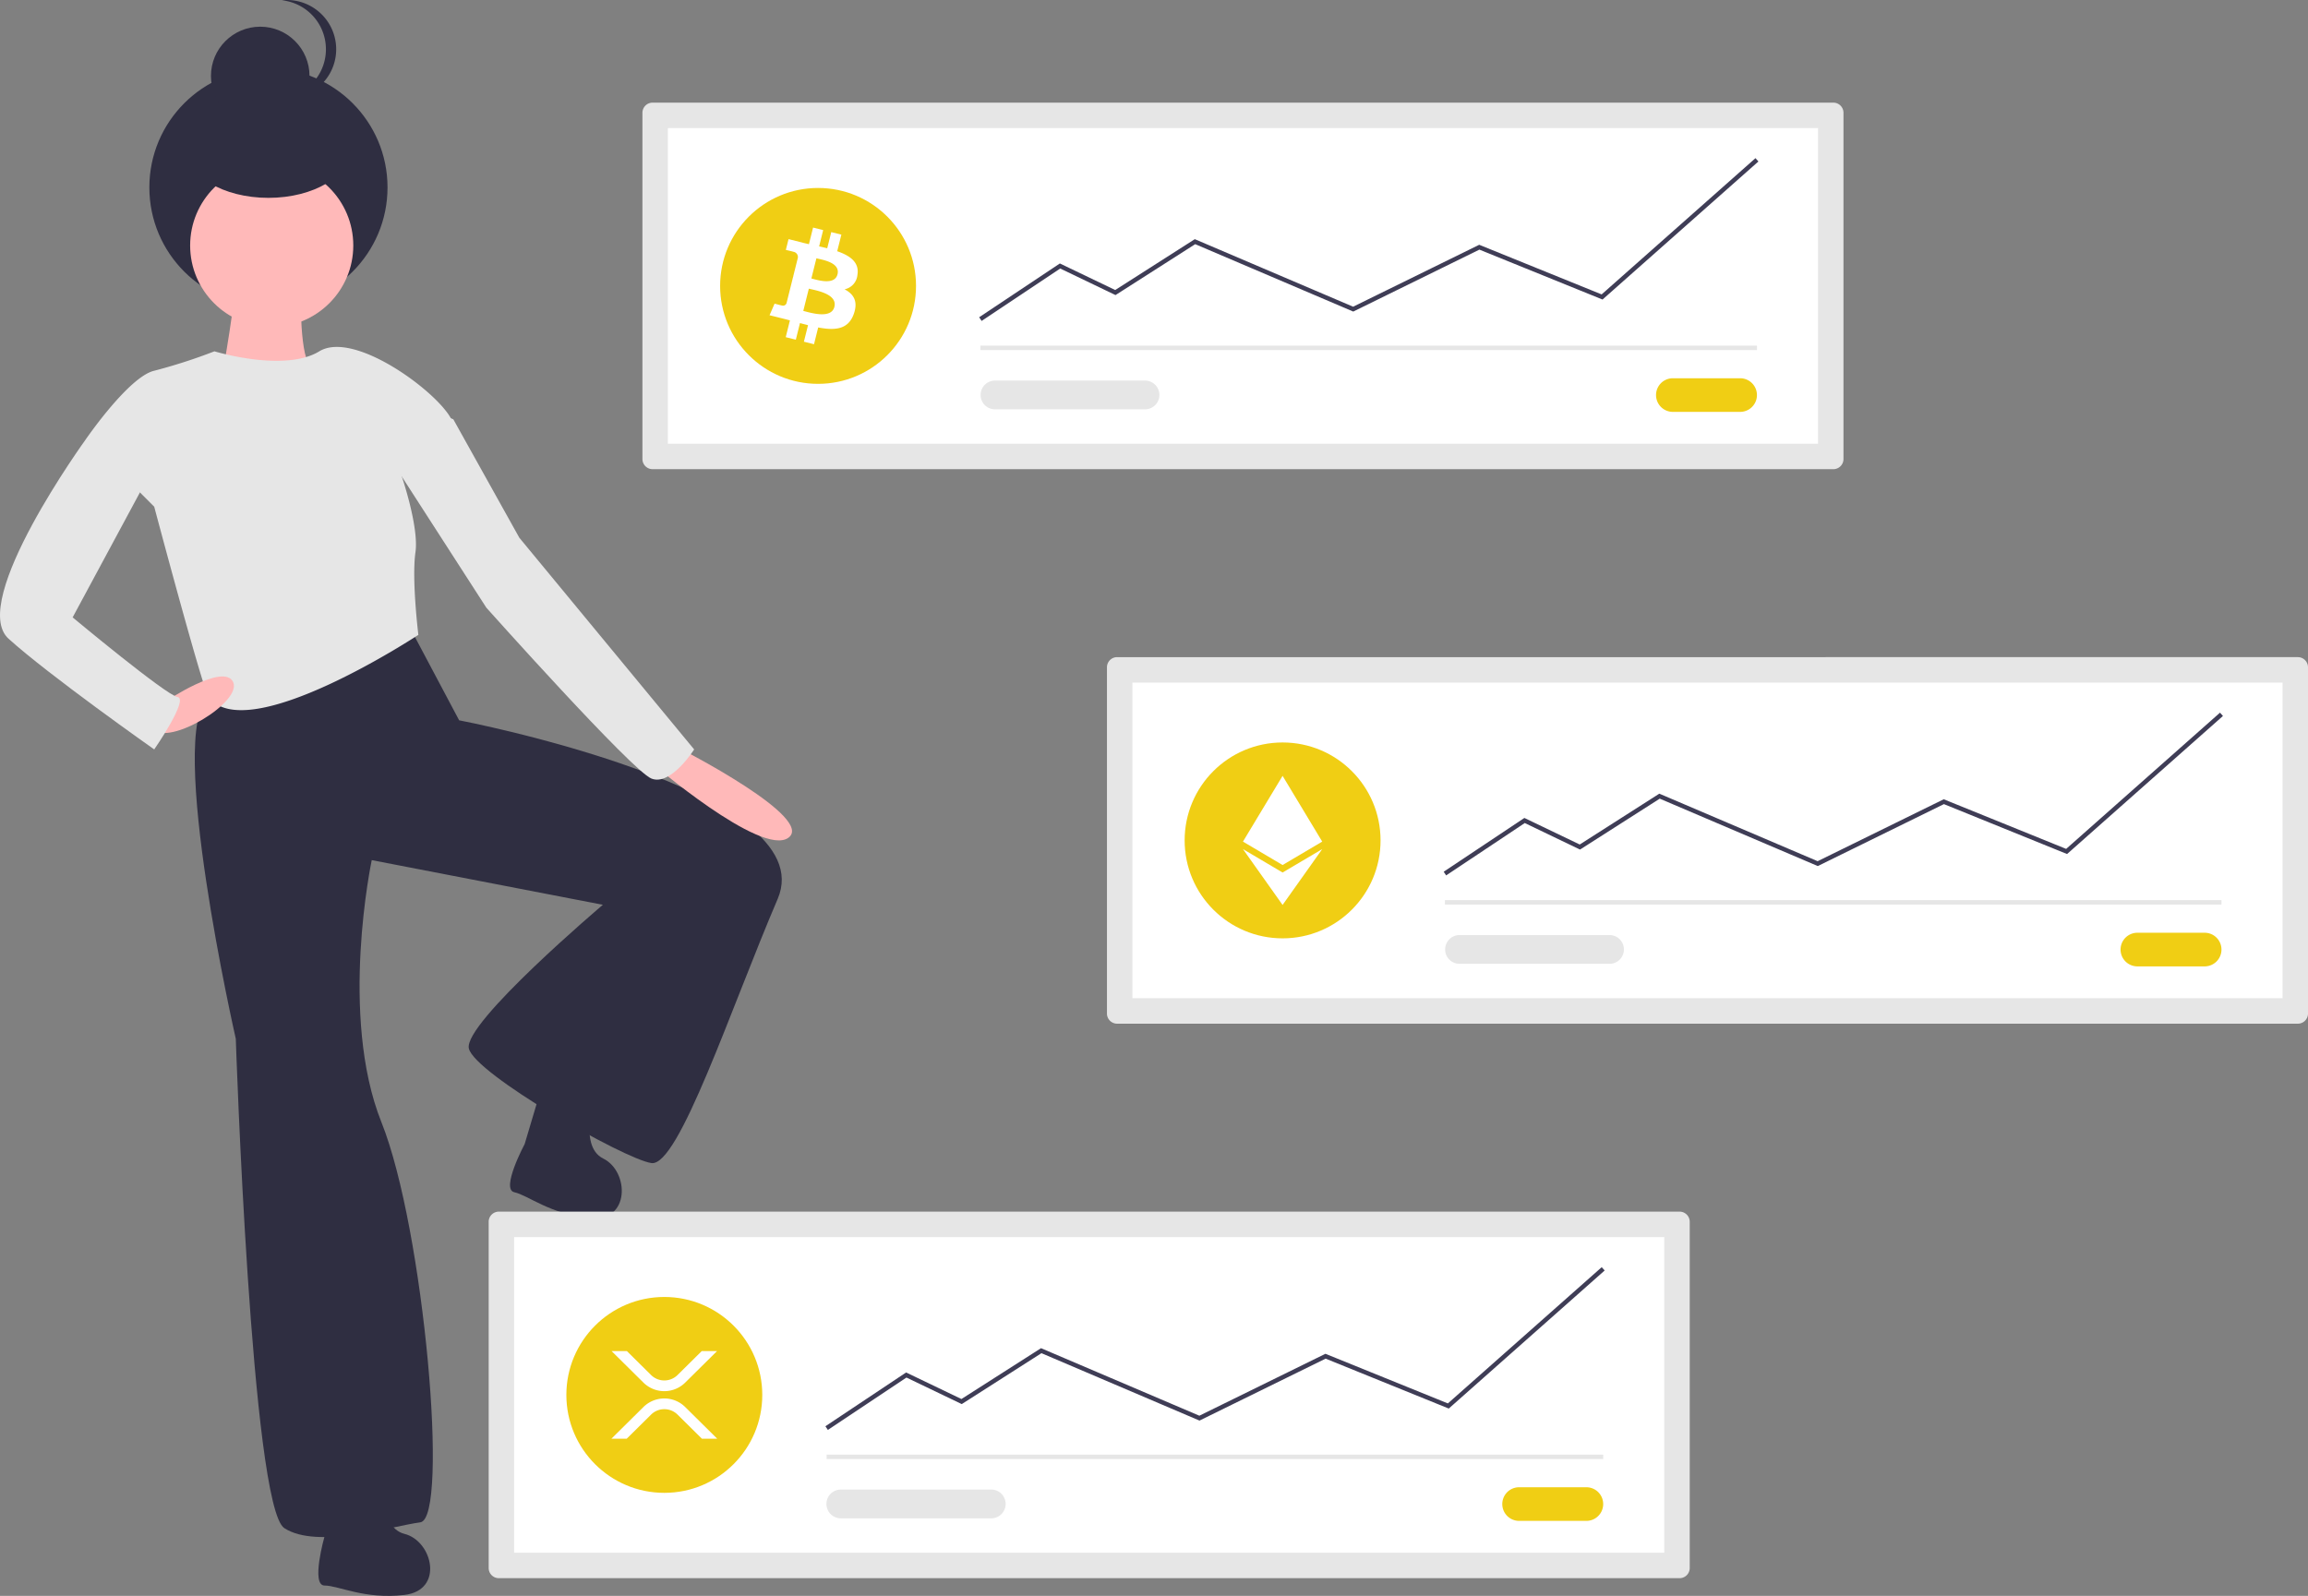 <svg xmlns="http://www.w3.org/2000/svg" width="704.349" height="487.095" viewBox="0 0 704.349 487.095"><rect x="0" y="0" width="704.349" height="487.095" fill="#808080" stroke="none"/><g transform="translate(0)"><path d="M199.1,398.941c-13.04,10.669,8.3,104.319,8.3,104.319s4.742,142.846,14.818,149.366,32.6-.593,41.49-1.778,1.185-89.5-11.854-122.1-2.964-80.017-2.964-80.017l70.534,13.633s-42.676,36.156-40.9,43.861,47.418,33.785,55.716,34.97,24.3-47.418,38.527-80.61-97.206-54.53-97.206-54.53L260.149,377.01S212.139,388.272,199.1,398.941Z" transform="translate(-135.441 -186.205)" fill="#2f2e41"/><path d="M248.976,753.282s-4.3,15.054,0,15.054,12.186,4.3,24.373,2.867,8.6-16.488,0-18.638S266.9,733.21,266.9,733.21c-2.867-5.735-16.488,1.434-16.488,1.434Z" transform="translate(-149.918 -284.401)" fill="#2f2e41"/><path d="M332.5,588.778s-7.379,13.808-3.175,14.715,11.005,6.774,23.22,7.943,11.886-14.3,3.931-18.219-2.225-20.28-2.225-20.28c-1.594-6.211-16.419-2.076-16.419-2.076Z" transform="translate(-172.379 -239.606)" fill="#2f2e41"/><path d="M210.2,229.572c1.185,2.371-4.149,32.007-4.149,32.007l4.742,8.3s27.265-10.669,23.116-12.447-3.556-23.709-3.556-23.709S209.015,227.2,210.2,229.572Z" transform="translate(-138.54 -145.16)" fill="#ffb9b9"/><circle cx="36.342" cy="36.342" r="36.342" transform="translate(45.58 20.864)" fill="#2f2e41"/><circle cx="15.038" cy="15.038" r="15.038" transform="translate(64.378 8.146)" fill="#2f2e41"/><path d="M231.631,142.947a15.208,15.208,0,0,0,1.566.081,15.038,15.038,0,0,0,0-30.076,15.208,15.208,0,0,0-1.566.081,15.039,15.039,0,0,1,0,29.914Z" transform="translate(-145.636 -112.953)" fill="#2f2e41"/><circle cx="24.894" cy="24.894" r="24.894" transform="translate(58.027 50.035)" fill="#ffb9b9"/><path d="M169.787,266.765c-7.705,1.778-20.745,20.745-20.745,20.745l20.745,20.745s14.818,55.716,16.6,58.087c11.649,15.532,64.014-18.967,64.014-18.967s-2.075-16.893-.889-25.191c1.14-7.981-4.445-24.005-4.445-24.005s19.56-8.3,15.411-16.6-29.636-27.265-40.305-20.745-32.007,0-32.007,0A167.407,167.407,0,0,1,169.787,266.765Z" transform="translate(-122.725 -153.606)" fill="#e6e6e6"/><path d="M387.331,433.475s33.785,29.043,42.083,23.116-32.007-26.672-32.007-26.672Z" transform="translate(-188.829 -200.882)" fill="#ffb9b9"/><path d="M176.78,414.734c4.742,5.335,27.265-8.3,24.378-14.352s-20.821,6.054-20.821,6.054S172.038,409.4,176.78,414.734Z" transform="translate(-130.014 -192.218)" fill="#ffb9b9"/><path d="M159.684,304.06,134.79,350.292S163.24,374,166.8,374.593s-7.113,16-7.113,16-32.007-22.523-44.454-33.785,23.709-61.05,23.709-61.05l10.669-6.52Z" transform="translate(-112.622 -161.857)" fill="#e6e6e6"/><path d="M277.825,301.371l29.043,45.047s44.454,49.789,50.381,52.159,13.04-8.891,13.04-8.891L316.944,325.08l-20.152-36.156-7.705-2.964Z" transform="translate(-158.451 -160.947)" fill="#e6e6e6"/><ellipse cx="25.063" cy="15.038" rx="25.063" ry="15.038" transform="translate(56.859 30.313)" fill="#2f2e41"/><path d="M322.11,624.742a3.1,3.1,0,0,0-3.1,3.1V733.515a3.1,3.1,0,0,0,3.1,3.1H682.443a3.1,3.1,0,0,0,3.1-3.1V627.84a3.1,3.1,0,0,0-3.1-3.1Z" transform="translate(-169.877 -254.928)" fill="#e6e6e6"/><path d="M329.757,731.83h351V635.487h-351Z" transform="translate(-172.857 -257.908)" fill="#fff"/><path d="M752.226,741.157a5.132,5.132,0,0,0,0,10.265h20.529a5.132,5.132,0,0,0,0-10.265Z" transform="translate(-288.63 -287.222)" fill="#f0ce14"/><rect width="236.985" height="1.35" transform="translate(252.272 443.98)" fill="#e6e6e6"/><circle cx="29.893" cy="29.893" r="29.893" transform="translate(172.842 395.857)" fill="#f0ce14"/><path d="M349.353,584.921,348.6,583.8l24.626-16.418,16.887,8.106,24.29-15.518,48.318,20.611,38.478-18.9,37.364,15.148,46.949-41.583.9,1.011-47.575,42.139-37.58-15.236-38.492,18.908-48.232-20.574-24.322,15.54-16.872-8.1Z" transform="translate(-96.706 -148.481)" fill="#3f3d56"/><path d="M466.133,742.134a4.389,4.389,0,1,0,0,8.777h45.912a4.389,4.389,0,0,0,0-8.777Z" transform="translate(-209.472 -287.493)" fill="#e6e6e6"/><path d="M398.406,683.645h4.671l-9.719,9.618a9.074,9.074,0,0,1-12.74,0l-9.718-9.618h4.671l7.383,7.307a5.747,5.747,0,0,0,8.069,0Zm-22.895,26.747h-4.671l9.779-9.678a9.074,9.074,0,0,1,12.74,0l9.779,9.678h-4.671l-7.444-7.366a5.747,5.747,0,0,0-8.069,0Z" transform="translate(-184.255 -271.268)" fill="#fff"/><path d="M387.045,156.307a3.1,3.1,0,0,0-3.1,3.1V265.08a3.1,3.1,0,0,0,3.1,3.1H747.379a3.1,3.1,0,0,0,3.1-3.1V159.405a3.1,3.1,0,0,0-3.1-3.1Z" transform="translate(-187.89 -124.979)" fill="#e6e6e6"/><path d="M394.692,263.4h351V167.052h-351Z" transform="translate(-190.871 -127.96)" fill="#fff"/><path d="M817.161,272.722a5.132,5.132,0,0,0,0,10.265H837.69a5.132,5.132,0,1,0,0-10.265Z" transform="translate(-306.644 -157.274)" fill="#f0ce14"/><rect width="236.985" height="1.35" transform="translate(299.194 105.493)" fill="#e6e6e6"/><circle cx="29.893" cy="29.893" r="29.893" transform="translate(219.764 57.37)" fill="#f0ce14"/><path d="M414.288,116.485l-.749-1.124,24.626-16.417,16.887,8.106,24.29-15.518.328.139,47.99,20.472,38.478-18.9L603.5,108.389l46.949-41.584.9,1.011-47.575,42.139-37.58-15.235L527.7,113.627,479.468,93.053l-24.322,15.539-16.872-8.1Z" transform="translate(-114.719 -18.532)" fill="#3f3d56"/><path d="M531.068,273.7a4.389,4.389,0,0,0,0,8.777H576.98a4.389,4.389,0,0,0,0-8.777Z" transform="translate(-227.485 -157.545)" fill="#e6e6e6"/><path d="M464.471,223.394c.559-3.741-2.289-5.752-6.184-7.093l1.263-5.067-3.085-.769-1.23,4.934c-.81-.2-1.643-.393-2.47-.582L454,209.85l-3.083-.769-1.264,5.066c-.671-.153-1.33-.3-1.97-.463l0-.016-4.254-1.062-.821,3.294s2.289.524,2.24.557a1.641,1.641,0,0,1,1.437,1.794l-1.439,5.773a2.556,2.556,0,0,1,.321.1l-.325-.081-2.018,8.087a1.123,1.123,0,0,1-1.414.733c.031.045-2.242-.56-2.242-.56l-1.531,3.532,4.015,1c.747.187,1.479.383,2.2.568l-1.277,5.126,3.081.769,1.265-5.071c.841.228,1.658.439,2.457.638l-1.26,5.047,3.085.769,1.277-5.116c5.26,1,9.216.594,10.879-4.162,1.342-3.83-.066-6.04-2.833-7.482a4.923,4.923,0,0,0,3.938-4.531Zm-7.048,9.883c-.954,3.83-7.4,1.761-9.494,1.24l1.694-6.79c2.091.522,8.795,1.555,7.8,5.55Zm.953-9.938c-.87,3.484-6.238,1.714-7.98,1.28l1.536-6.158c1.742.434,7.351,1.244,6.444,4.878Z" transform="translate(-202.786 -139.62)" fill="#fff"/><path d="M583.232,390.524a3.1,3.1,0,0,0-3.1,3.1V499.3a3.1,3.1,0,0,0,3.1,3.1H943.565a3.1,3.1,0,0,0,3.1-3.1V393.623a3.1,3.1,0,0,0-3.1-3.1Z" transform="translate(-242.314 -189.953)" fill="#e6e6e6"/><path d="M590.878,497.613h351V401.27h-351Z" transform="translate(-245.295 -192.934)" fill="#fff"/><path d="M1013.348,506.94a5.132,5.132,0,0,0,0,10.265h20.529a5.132,5.132,0,1,0,0-10.265h-20.529Z" transform="translate(-361.068 -222.248)" fill="#f0ce14"/><rect width="236.985" height="1.35" transform="translate(440.957 274.736)" fill="#e6e6e6"/><circle cx="29.893" cy="29.893" r="29.893" transform="translate(361.526 226.614)" fill="#f0ce14"/><path d="M610.474,350.7l-.749-1.124,24.626-16.417,16.888,8.106,24.289-15.518.329.139,47.989,20.472,38.479-18.9,37.364,15.147,46.949-41.583.9,1.012-47.575,42.138-37.58-15.235-38.492,18.908-48.231-20.574L651.332,342.81l-16.871-8.1Z" transform="translate(-169.143 -83.507)" fill="#3f3d56"/><path d="M727.255,507.917a4.389,4.389,0,0,0,0,8.777h45.912a4.389,4.389,0,0,0,0-8.777Z" transform="translate(-281.909 -222.519)" fill="#e6e6e6"/><path d="M537.041,375.7l12.1-17.042-12.1,7.145h0l-12.094-7.145L537.04,375.7h0Z" transform="translate(-145.625 -99.496)" fill="#fff"/><path d="M537.04,354.933h0l12.094-7.149-12.094-20.067h0l-12.093,20.067Z" transform="translate(-145.625 -90.912)" fill="#fff"/></g></svg>